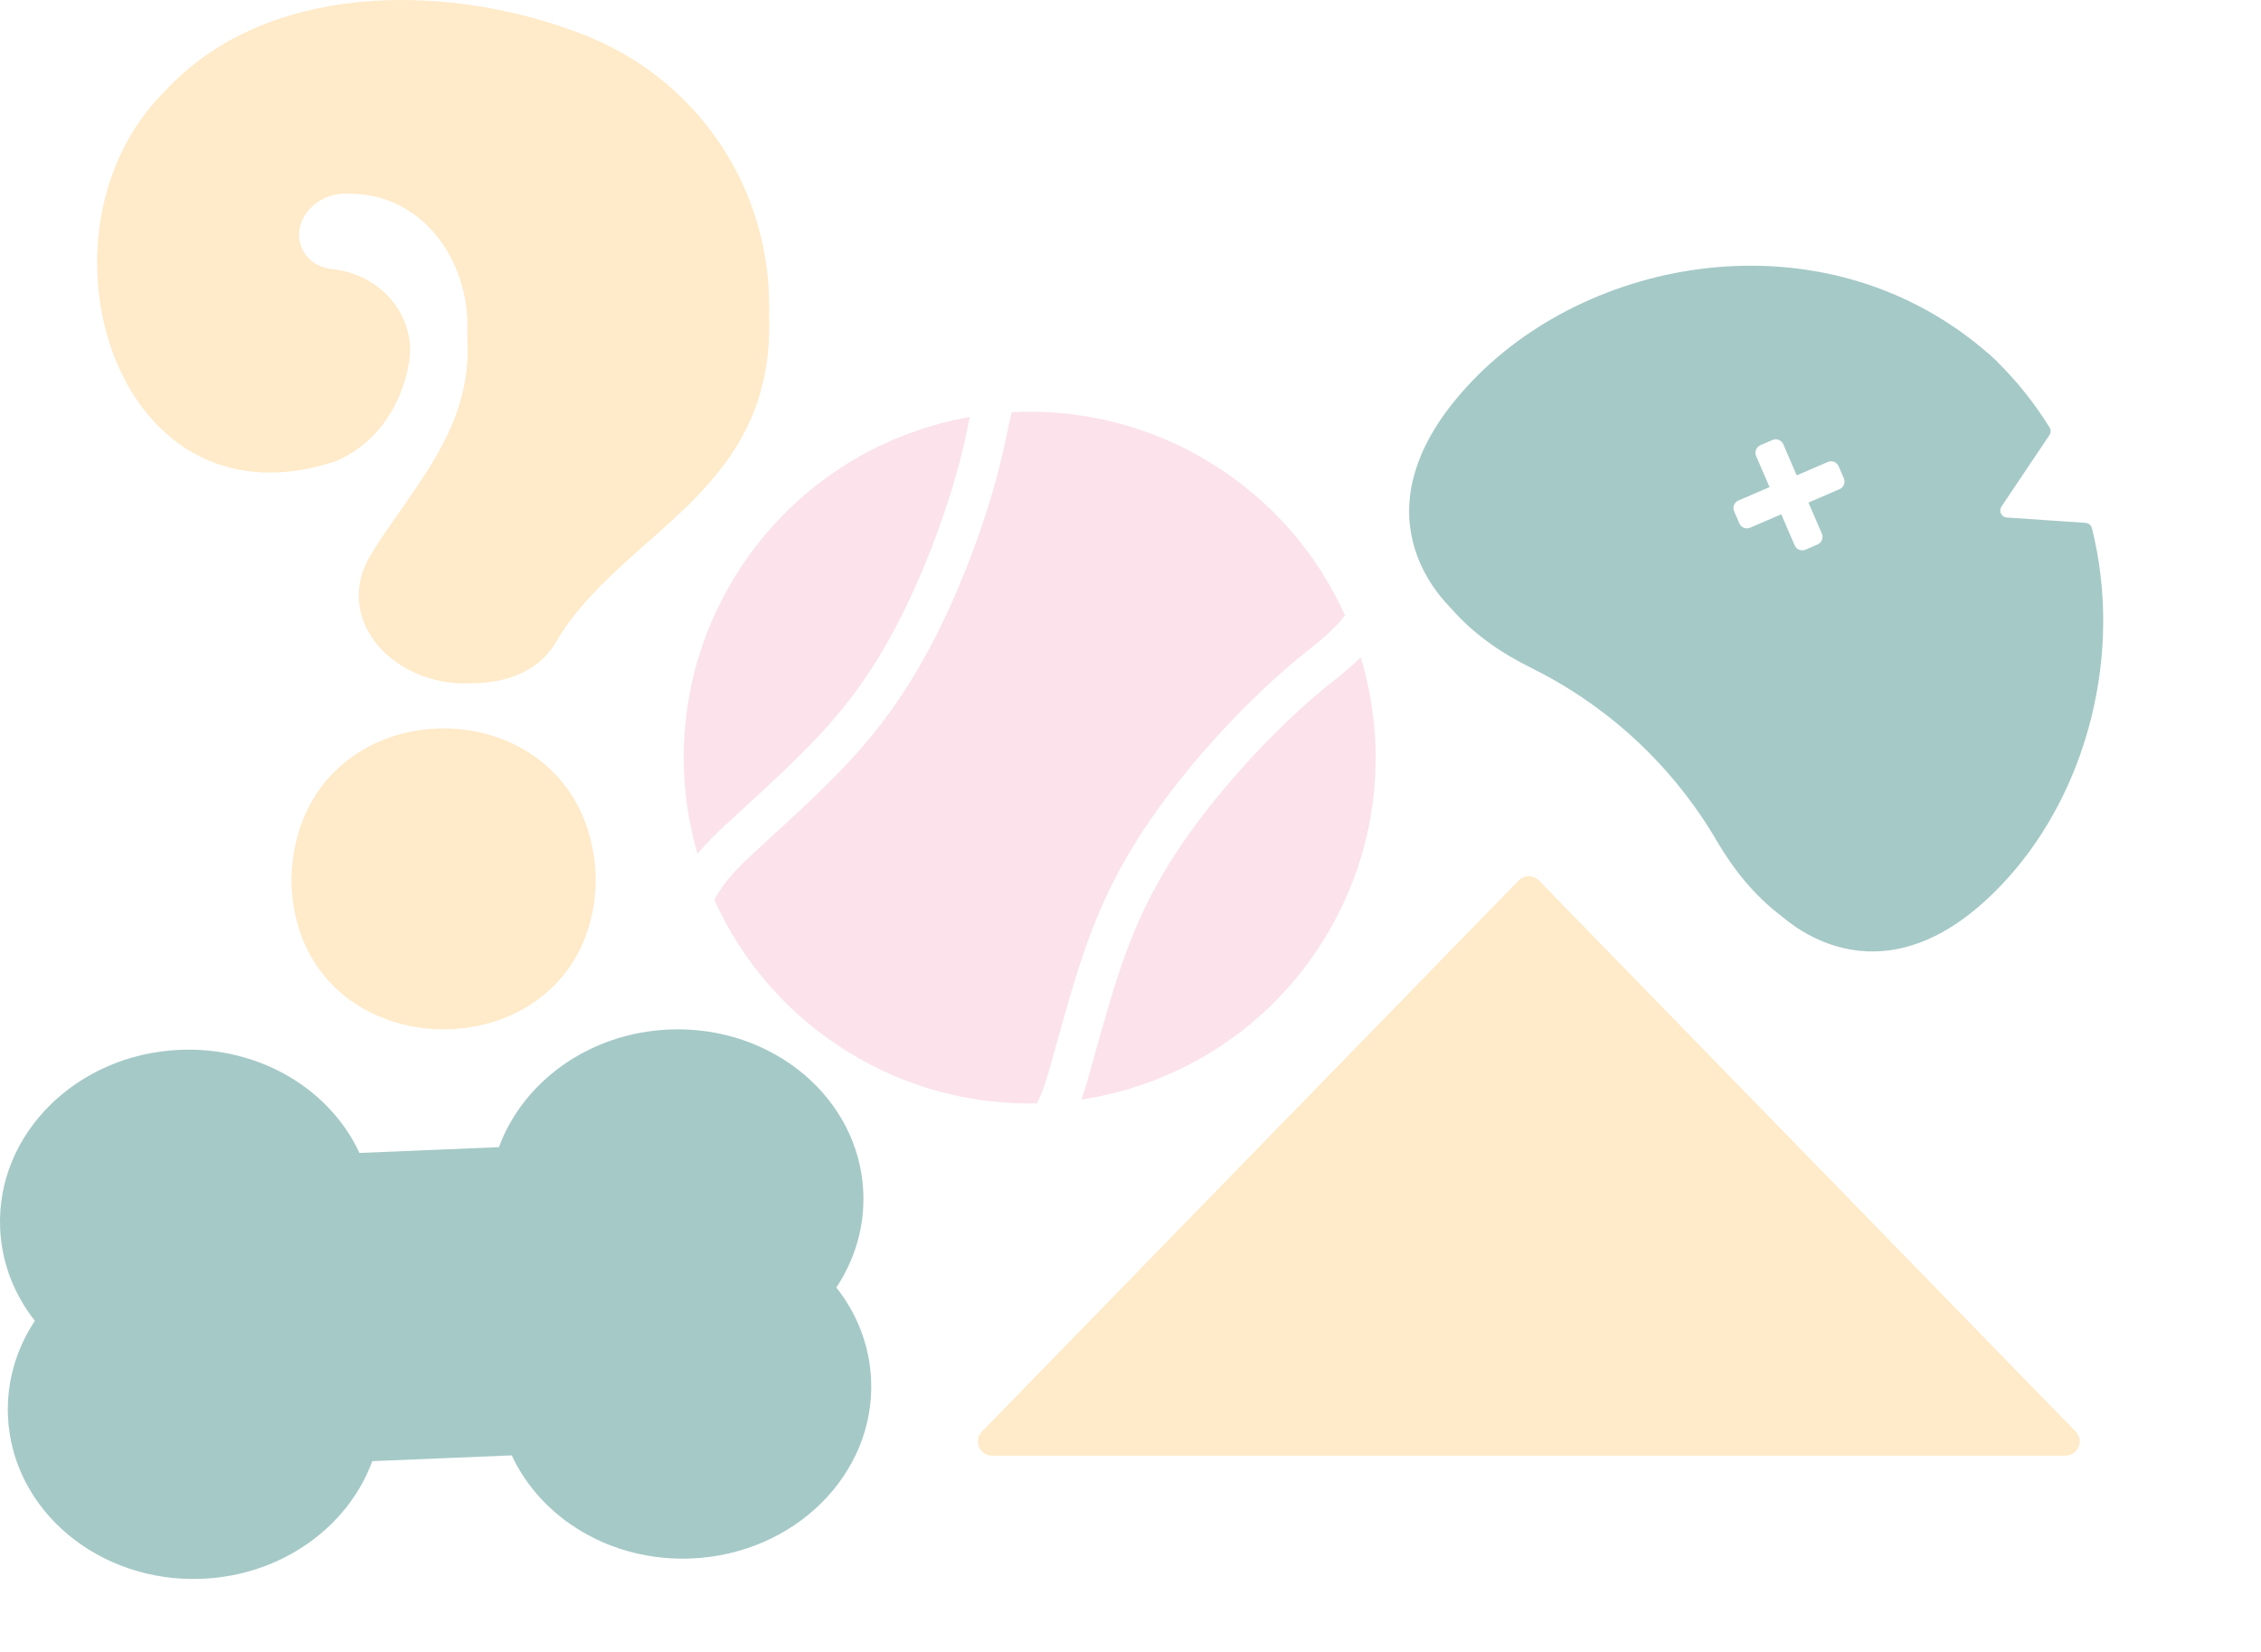 <svg width="795" height="581" viewBox="0 0 795 581" fill="none" xmlns="http://www.w3.org/2000/svg">
<g opacity="0.4">
<path d="M270.433 111.322C272.38 173.836 218.062 187.027 195.463 225.846C189.705 235.739 178.848 239.874 167.396 240.276C162.41 240.453 158.051 240.292 153.402 239.182C132.058 234.066 118.949 213.845 130.385 195.119C144.845 171.455 166.077 151.314 164.356 119.236C164.308 118.352 164.308 117.467 164.34 116.582C165.241 91.583 148.384 68.031 122.906 68.128C109.845 67.066 99.809 80.595 108.253 90.633C110.65 93.047 113.674 94.334 116.81 94.639C134.069 96.361 147.017 111.563 143.639 128.583C140.889 142.45 133.184 154.885 119.898 161.369C118.821 161.899 117.679 162.334 116.52 162.688C39.669 186.802 8.786 80.981 57.78 32.318C93.021 -6.307 156.121 -6.227 202.798 11.292C244.634 26.494 271.817 65.972 270.417 111.322H270.433ZM102.447 309.177C104.328 238.49 207.639 238.506 209.505 309.177C208.604 379.606 103.331 379.606 102.447 309.177Z" fill="#FFCB77"/>
<path fill-rule="evenodd" clip-rule="evenodd" d="M469.028 239.34C447.939 255.942 424.683 281.773 411.15 303.65C397.544 325.636 392.443 343.916 384.006 374.208L382.639 379.086C381.875 381.797 381.11 384.315 380.271 386.699C414.465 381.495 446.236 361.827 465.736 330.035C484.643 299.2 488.161 263.26 478.443 231.163C475.641 233.944 472.544 236.586 469.031 239.352L469.028 239.34ZM369.19 375.325L370.545 370.451L370.558 370.403L370.558 370.403C379.326 338.957 384.621 319.963 399.269 296.294C413.799 272.814 437.794 246.142 460.393 228.365C465.404 224.426 469.375 220.971 472.931 216.446C463.261 194.938 447.25 176.004 425.628 162.75C403.836 149.388 379.49 143.714 355.766 144.969C355.114 147.38 354.566 149.891 354.028 152.632C348.425 180.84 335.53 214.306 321.19 237.916C306.732 261.711 292.197 275.052 268.12 297.145L264.395 300.559C258.775 305.728 254.77 310.014 251.168 316.429C260.838 337.936 276.849 356.871 298.47 370.124C319.128 382.801 342.081 388.552 364.643 388.046C366.538 384.133 367.852 380.118 369.202 375.322L369.19 375.325ZM258.674 286.836L254.94 290.266L254.961 290.248C251.186 293.714 248.024 296.926 245.259 300.327C236.05 268.595 239.737 233.239 258.378 202.848C277.33 171.936 307.896 152.474 341.011 146.647C340.974 146.819 340.937 146.99 340.9 147.162C340.706 148.059 340.509 148.969 340.328 149.902C335.094 176.225 322.607 208.669 309.257 230.651C295.851 252.714 281.887 265.53 258.811 286.711L258.674 286.836Z" fill="#F6B7CC"/>
<path d="M303.547 419.348C302.174 386.212 271.623 360.563 235.325 362.07C207.201 363.234 183.88 380.379 175.437 403.442L126.394 405.476C116.063 383.185 91.407 368.05 63.282 369.215C26.984 370.722 -1.336 398.81 0.049 431.958C0.551 444.152 5.024 455.328 12.267 464.507C5.808 474.261 2.291 485.768 2.794 497.962C4.166 531.098 34.717 556.747 71.015 555.24C99.139 554.076 122.46 536.931 130.903 513.868L179.946 511.834C190.277 534.125 214.933 549.26 243.058 548.095C279.356 546.588 307.676 518.5 306.292 485.352C305.789 473.158 301.316 461.982 294.074 452.803C300.532 443.049 304.049 431.542 303.547 419.348Z" fill="#1D7874"/>
<path d="M533.966 309.677C535.929 307.661 539.168 307.661 541.13 309.677L729.81 503.445C732.895 506.613 730.65 511.933 726.228 511.933H348.869C344.446 511.933 342.201 506.613 345.286 503.445L533.966 309.677Z" fill="#FFCB77"/>
<path d="M603.575 295.613C588.204 269.406 565.602 248.355 538.363 234.873C528.28 229.881 518.286 223.253 510.136 213.849C508.28 211.71 473.572 179.745 517.966 133.657C561.03 88.963 643.43 75.5 699.365 124.54L699.405 124.497C699.886 124.946 700.351 125.395 700.816 125.844C701.289 126.284 701.778 126.708 702.259 127.156L702.22 127.199C709.491 134.397 715.614 142.166 720.667 150.357C721.178 151.18 721.15 152.226 720.607 153.029L703.735 178.171C702.681 179.744 703.721 181.879 705.62 182.008L733.319 183.886C734.383 183.963 735.291 184.698 735.549 185.742C746.564 229.716 734.001 277.683 705.984 308.796C663.169 356.339 628.822 323.985 626.549 322.294C616.59 314.832 609.27 305.333 603.576 295.629L603.575 295.613ZM615.371 185.591L626.316 180.868L631.042 191.814C631.674 193.27 633.38 193.944 634.827 193.321L639.098 191.48C640.553 190.849 641.227 189.143 640.604 187.695L635.878 176.749L646.823 172.026C648.278 171.395 648.952 169.689 648.329 168.241L646.487 163.971C645.855 162.515 644.149 161.84 642.701 162.463L631.756 167.186L627.03 156.24C626.398 154.784 624.692 154.11 623.245 154.733L618.974 156.574C617.519 157.205 616.845 158.911 617.468 160.359L622.194 171.305L611.249 176.028C609.794 176.659 609.12 178.365 609.743 179.813L611.586 184.083C612.217 185.539 613.923 186.213 615.371 185.591Z" fill="#1D7874"/>
</g>
</svg>
